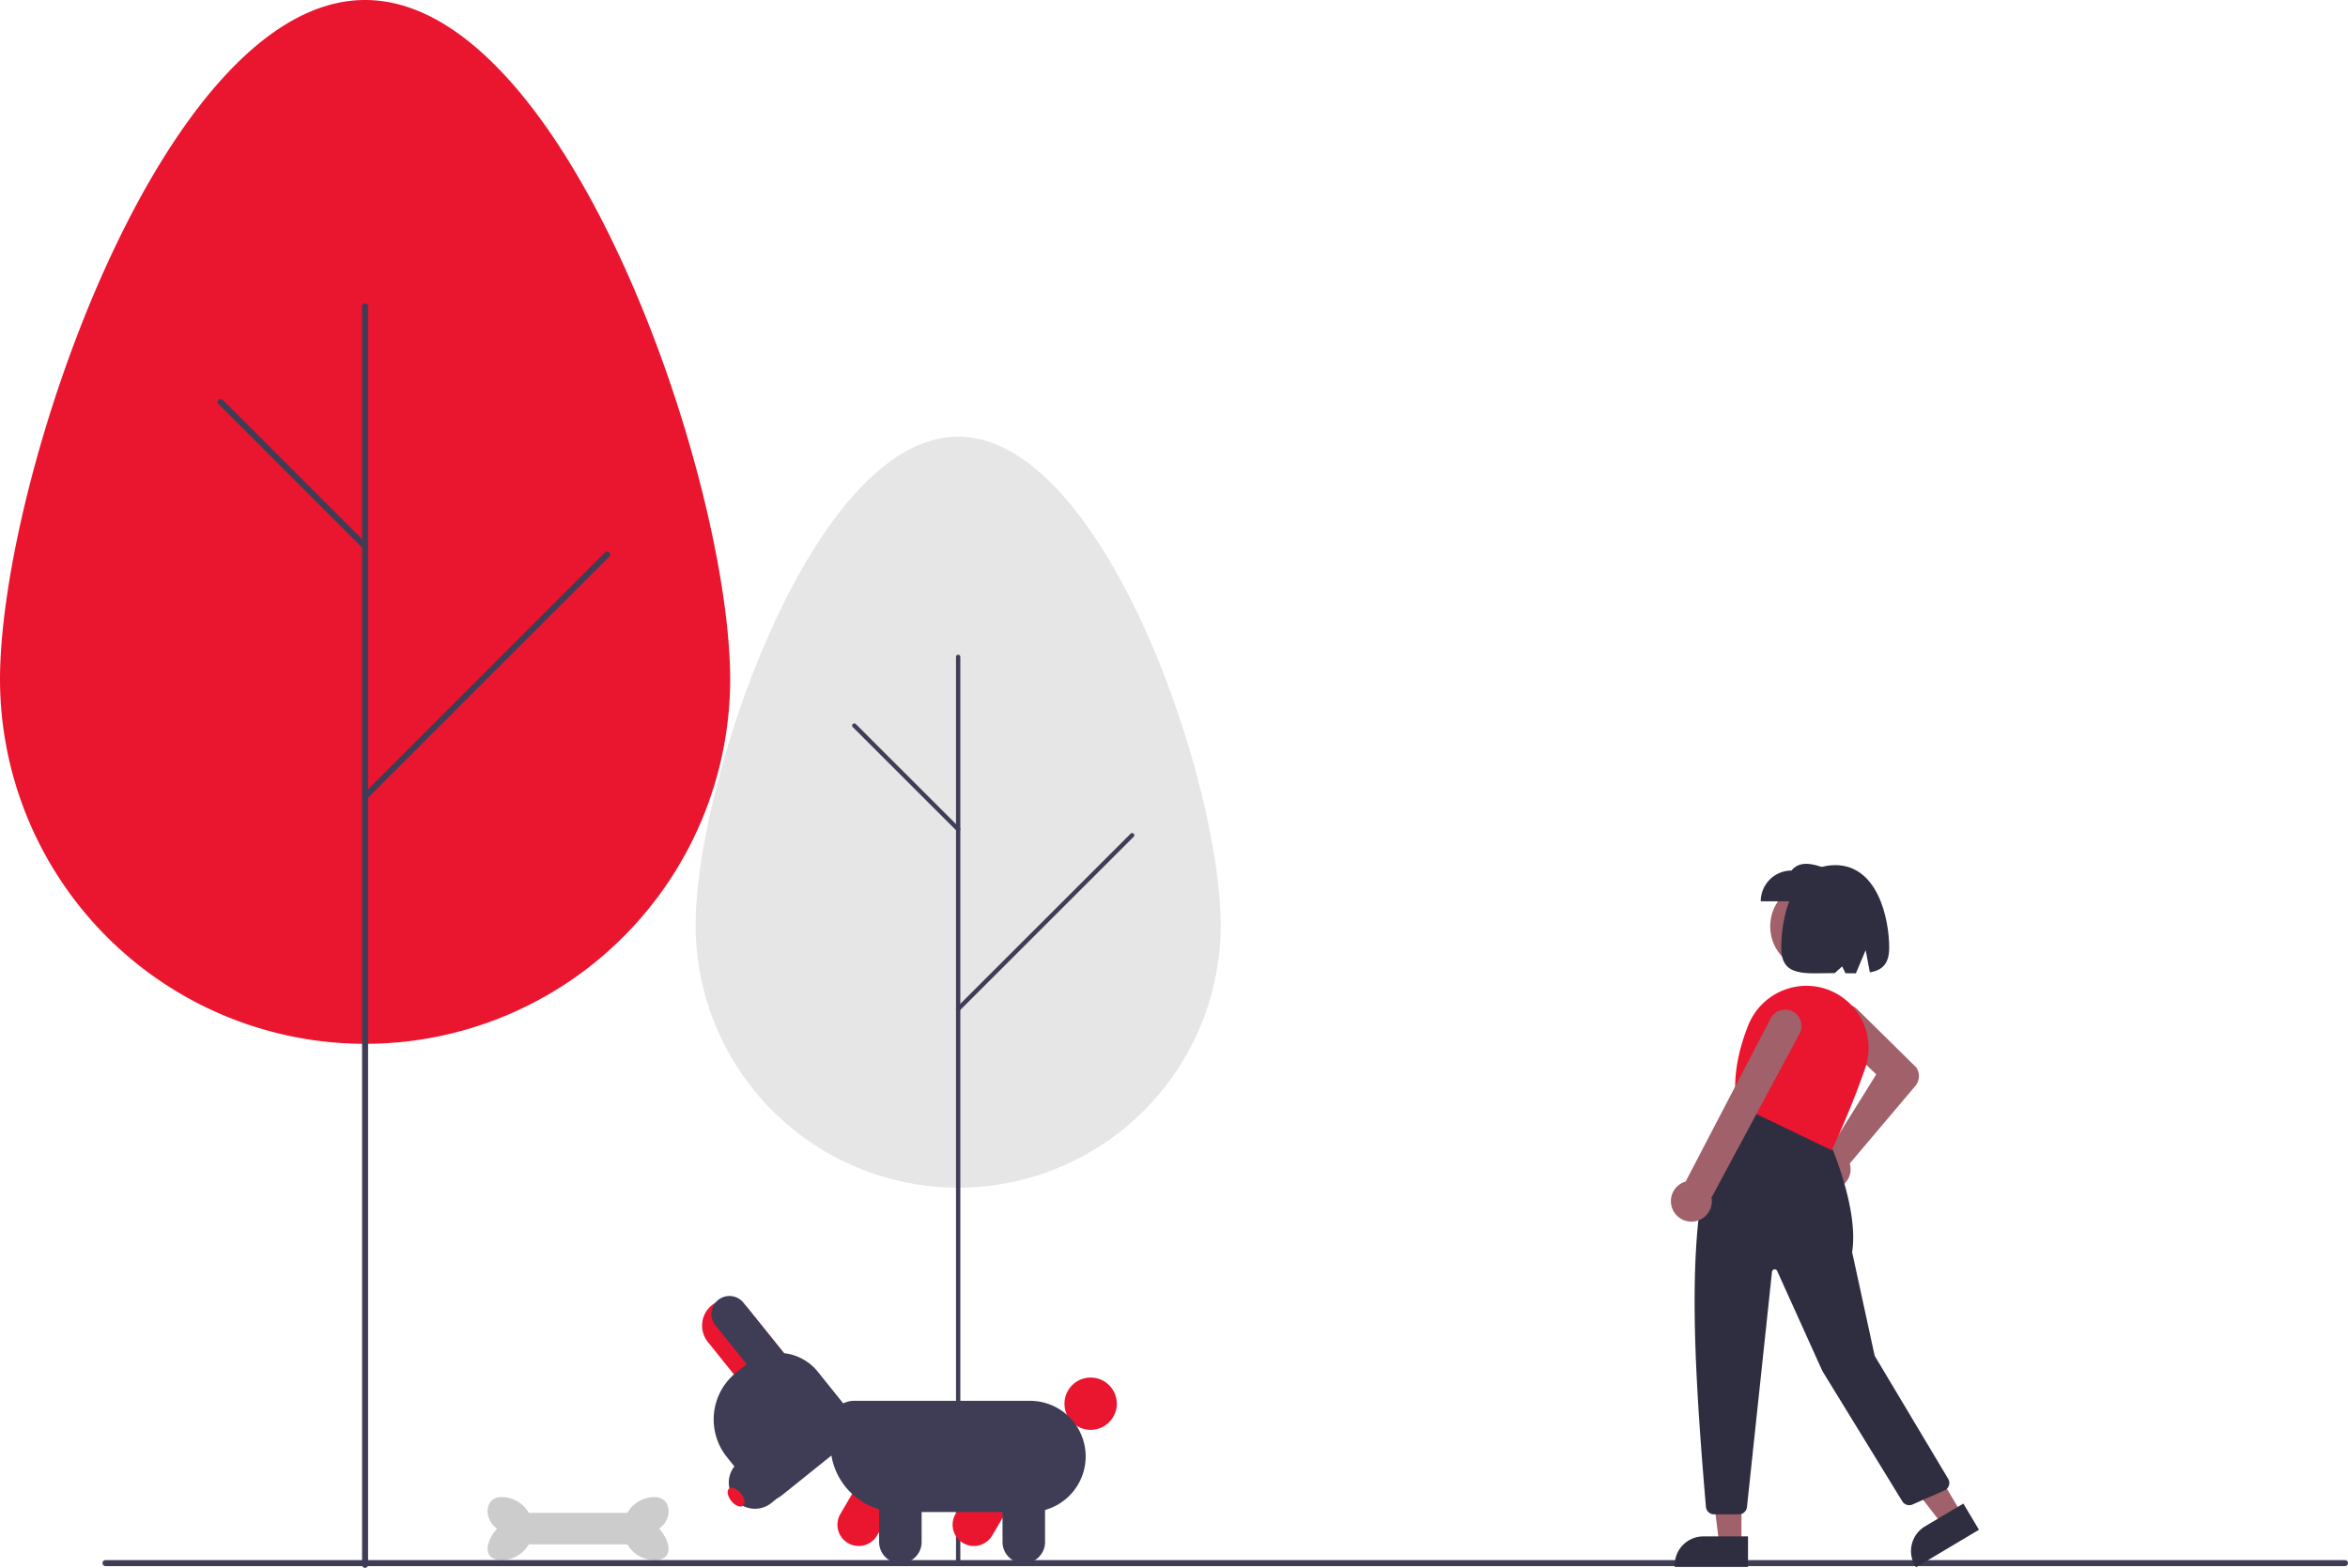 <svg xmlns="http://www.w3.org/2000/svg" data-name="Layer 1" width="782.145" height="522.418" viewBox="0 0 782.145 522.418" xmlns:xlink="http://www.w3.org/1999/xlink"><path d="M208.927,415.337c0-67.165,54.448-226.546,121.614-226.546s121.614,159.38,121.614,226.546a121.614,121.614,0,0,1-243.227,0Z" transform="translate(-208.927 -188.791)" fill="#ea152f"/><path d="M330.541,711.209a1,1,0,0,1-1-1V290.925a1,1,0,0,1,2,0V710.209A1,1,0,0,1,330.541,711.209Z" transform="translate(-208.927 -188.791)" fill="#3f3d56"/><path d="M330.541,371.871a.997.997,0,0,1-.707-.293l-48.135-48.134a1,1,0,1,1,1.414-1.414l48.135,48.134a1,1,0,0,1-.707,1.707Z" transform="translate(-208.927 -188.791)" fill="#3f3d56"/><path d="M330.541,455.201a1,1,0,0,1-.707-1.707l80.61-80.61a1,1,0,1,1,1.414,1.414l-80.61,80.61A.997.997,0,0,1,330.541,455.201Z" transform="translate(-208.927 -188.791)" fill="#3f3d56"/><path d="M440.656,497.082c0-48.264,39.152-162.791,87.448-162.791s87.448,114.527,87.448,162.791a87.448,87.448,0,0,1-174.896,0Z" transform="translate(-208.927 -188.791)" fill="#e6e6e6"/><path d="M528.104,709.69a.719.719,0,0,1-.719-.719V407.682a.719.719,0,0,1,1.438,0v301.289A.719.719,0,0,1,528.104,709.69Z" transform="translate(-208.927 -188.791)" fill="#3f3d56"/><path d="M528.104,465.848a.717.717,0,0,1-.508-.211l-34.612-34.588a.719.719,0,0,1,1.017-1.016l34.612,34.588a.719.719,0,0,1-.508,1.227Z" transform="translate(-208.927 -188.791)" fill="#3f3d56"/><path d="M528.104,525.727a.719.719,0,0,1-.508-1.227l57.964-57.925a.719.719,0,0,1,1.017,1.016l-57.964,57.925A.717.717,0,0,1,528.104,525.727Z" transform="translate(-208.927 -188.791)" fill="#3f3d56"/><path d="M533.324,703.928a7.082,7.082,0,0,1-6.101-10.663V693.264l9.915-16.928,12.226,7.161-9.915,16.928A7.089,7.089,0,0,1,533.324,703.928Z" transform="translate(-208.927 -188.791)" fill="#ea152f"/><circle cx="363.304" cy="467.729" r="8.719" fill="#ea152f"/><path d="M494.962,703.928a7.082,7.082,0,0,1-6.101-10.664l9.915-16.928,12.225,7.161L501.087,700.425A7.09,7.09,0,0,1,494.962,703.928Z" transform="translate(-208.927 -188.791)" fill="#ea152f"/><path d="M552.047,692.613H508.115a22.576,22.576,0,0,1-22.55-22.55v-6.674a7.84,7.84,0,0,1,7.831-7.831h58.651a18.528,18.528,0,0,1,0,37.056Z" transform="translate(-208.927 -188.791)" fill="#3f3d56"/><path d="M549.965,709.692a7.092,7.092,0,0,1-7.084-7.084V682.991h14.168v19.618A7.092,7.092,0,0,1,549.965,709.692Z" transform="translate(-208.927 -188.791)" fill="#3f3d56"/><path d="M508.852,709.692a7.092,7.092,0,0,1-7.084-7.084V682.991h14.168v19.618A7.092,7.092,0,0,1,508.852,709.692Z" transform="translate(-208.927 -188.791)" fill="#3f3d56"/><path d="M472.623,642.837l-13.596,10.919-14.332-17.845a8.719,8.719,0,0,1,13.596-10.919Z" transform="translate(-208.927 -188.791)" fill="#ea152f"/><path d="M491.85,668.984l-22.486,18.06a6.294,6.294,0,0,1-8.839-.965l-9.46-11.778a20.044,20.044,0,0,1,3.073-28.148l3.587-2.881a16.812,16.812,0,0,1,23.608,2.577l11.482,14.296A6.294,6.294,0,0,1,491.85,668.984Z" transform="translate(-208.927 -188.791)" fill="#3f3d56"/><path d="M472.623,642.837l-9.347,7.507-16.038-19.969a5.994,5.994,0,0,1,9.347-7.507Z" transform="translate(-208.927 -188.791)" fill="#3f3d56"/><path d="M490.48,669.842,465.838,689.634a8.719,8.719,0,0,1-10.919-13.596l24.642-19.792Z" transform="translate(-208.927 -188.791)" fill="#3f3d56"/><ellipse cx="454.118" cy="687.662" rx="2.044" ry="3.678" transform="translate(-539.479 247.085) rotate(-38.77)" fill="#ea152f"/><path d="M386.495,698.13a10.5,10.5,0,0,1-10.5,10.5c-5.799,0-6-5.25-1.5-10.5-4.5-3-4.299-10.5,1.5-10.5A10.5,10.5,0,0,1,386.495,698.13Z" transform="translate(-208.927 -188.791)" fill="#ccc"/><path d="M416.495,698.13a10.5,10.5,0,0,0,10.5,10.5c5.799,0,6-5.25,1.5-10.5,4.5-3,4.299-10.5-1.5-10.5A10.5,10.5,0,0,0,416.495,698.13Z" transform="translate(-208.927 -188.791)" fill="#ccc"/><rect x="171.568" y="504.089" width="42" height="10.5" fill="#ccc"/><path d="M990.073,710.63h-746a1,1,0,1,1,0-2h746a1,1,0,0,1,0,2Z" transform="translate(-208.927 -188.791)" fill="#3f3d56"/><circle cx="604.471" cy="308.68" r="14.8" fill="#a0616a"/><path d="M812.442,580.44a6.63,6.63,0,0,1,5.015-8.527,6.308,6.308,0,0,1,.879-.108l15.59-25.021-14.24-13.538a5.684,5.684,0,1,1,7.906-8.167l19.662,19.387.04.048a5.149,5.149,0,0,1-.358,6.137L825.091,576.486a6.208,6.208,0,0,1,.163.63,6.63,6.63,0,0,1-5.95,7.904q-.282.025-.562.025A6.65,6.65,0,0,1,812.442,580.44Z" transform="translate(-208.927 -188.791)" fill="#a0616a"/><polygon points="580.096 514.657 572.708 514.657 569.194 486.162 580.097 486.163 580.096 514.657" fill="#a0616a"/><path d="M791.208,710.911,766.785,710.91v-.603a9.573,9.573,0,0,1,9.573-9.573l14.85.001Z" transform="translate(-208.927 -188.791)" fill="#2f2e41"/><polygon points="653.523 504.443 647.175 508.223 629.577 485.538 638.946 479.96 653.523 504.443" fill="#a0616a"/><path d="M847.161,711.023l-.308-.518a9.573,9.573,0,0,1,3.328-13.123l12.76-7.597,5.205,8.743Z" transform="translate(-208.927 -188.791)" fill="#2f2e41"/><path d="M777.19,690.9c-4.949-58.273-7.893-112.408,10.198-134.491l.14-.171L817.973,568.416l.05.109c.103.224,10.228,22.496,7.866,37.477l7.51,34.545,24.486,41a2.712,2.712,0,0,1-1.236,3.873l-10.641,4.682a2.724,2.724,0,0,1-3.404-1.064l-26.636-43.434-15.045-33.314a.904.904,0,0,0-1.723.277L790.861,690.959a2.707,2.707,0,0,1-2.696,2.425h-8.272A2.73,2.73,0,0,1,777.19,690.9Z" transform="translate(-208.927 -188.791)" fill="#2f2e41"/><path d="M787.49,556.87l-.145-.069-.023-.159c-1.137-7.96.209-16.804,4.001-26.287a20.871,20.871,0,0,1,24.225-12.499h0a20.846,20.846,0,0,1,13.293,10.222,20.621,20.621,0,0,1,1.43,16.526c-4.781,13.98-10.982,27.06-11.045,27.191l-.13.273Z" transform="translate(-208.927 -188.791)" fill="#ea152f"/><path d="M765.583,589.883a6.769,6.769,0,0,1,4.853-7.383l28.47-54.658a5.455,5.455,0,1,1,9.283,5.731L779.046,587.85a6.569,6.569,0,0,1,.108,1,6.813,6.813,0,0,1-6.905,6.997h0a6.82,6.82,0,0,1-5.229-2.561A6.736,6.736,0,0,1,765.583,589.883Z" transform="translate(-208.927 -188.791)" fill="#a0616a"/><path d="M795.454,489.111h23.5v-10.244c-5.158-2.049-10.206-3.792-13.257,0a10.244,10.244,0,0,0-10.244,10.244Z" transform="translate(-208.927 -188.791)" fill="#2f2e41"/><path d="M820.256,477.059c14.049,0,17.981,17.61,17.981,27.545,0,5.54-2.506,7.522-6.443,8.193l-1.391-7.416-3.257,7.735c-1.106.006-2.268-.016-3.472-.038L822.57,510.803l-2.462,2.233c-9.862.015-17.833,1.452-17.833-8.433C802.275,494.669,805.723,477.059,820.256,477.059Z" transform="translate(-208.927 -188.791)" fill="#2f2e41"/></svg>